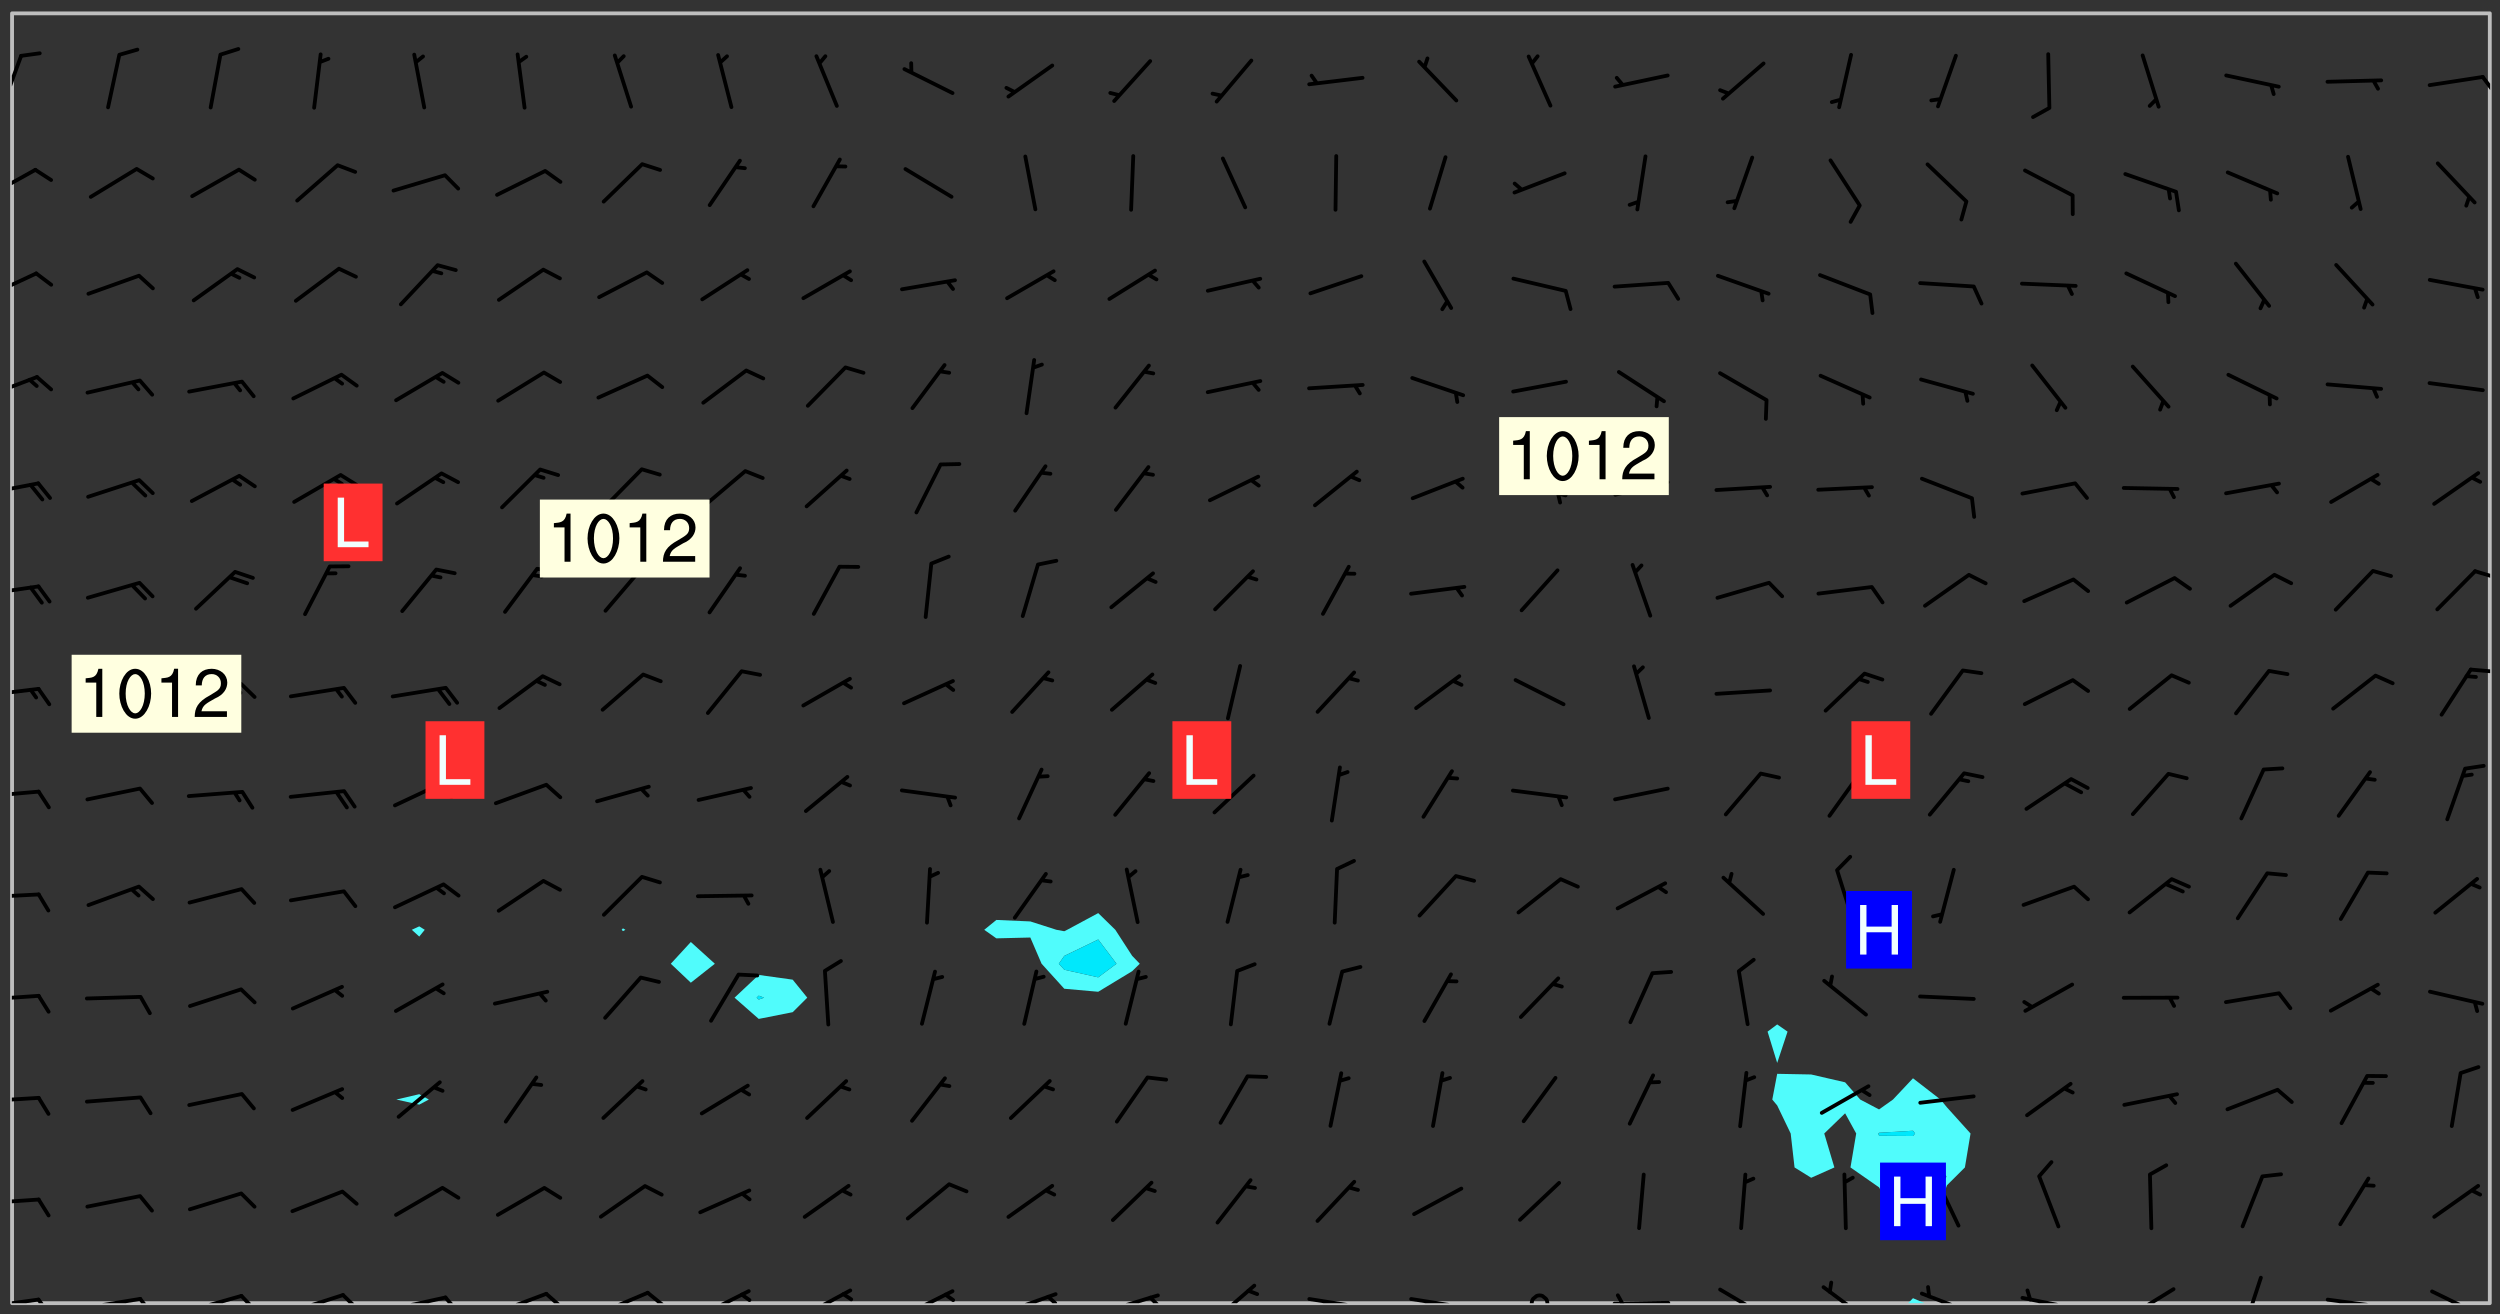<svg xmlns="http://www.w3.org/2000/svg" role="img" xmlns:xlink="http://www.w3.org/1999/xlink" viewBox="142.45 309.95 326.84 171.84"><rect x="142.45" y="309.95" width="326.84" height="171.84" fill="#333333" stroke="none"/><defs><clipPath id="a"><path d="M144 311.672h1v168.656h-1zm0 0"/></clipPath><clipPath id="b"><path d="M144 311.672h324v168.656H144zm0 0"/></clipPath><clipPath id="c"><path d="M391 479h4v1.328h-4zm0 0"/></clipPath><clipPath id="d"><path d="M467 311.672h1v168.656h-1zm0 0"/></clipPath><clipPath id="e"><path d="M144 479h4v1.328h-4zm0 0"/></clipPath><clipPath id="f"><path d="M147 479h3v1.328h-3zm0 0"/></clipPath><clipPath id="g"><path d="M153 479h9v1.328h-9zm0 0"/></clipPath><clipPath id="h"><path d="M160 479h3v1.328h-3zm0 0"/></clipPath><clipPath id="i"><path d="M167 479h8v1.328h-8zm0 0"/></clipPath><clipPath id="j"><path d="M173 479h3v1.328h-3zm0 0"/></clipPath><clipPath id="k"><path d="M180 479h8v1.328h-8zm0 0"/></clipPath><clipPath id="l"><path d="M187 479h3v1.328h-3zm0 0"/></clipPath><clipPath id="m"><path d="M193 479h8v1.328h-8zm0 0"/></clipPath><clipPath id="n"><path d="M200 479h3v1.328h-3zm0 0"/></clipPath><clipPath id="o"><path d="M207 478h8v2.328h-8zm0 0"/></clipPath><clipPath id="p"><path d="M213 478h3v2.328h-3zm0 0"/></clipPath><clipPath id="q"><path d="M220 478h8v2.328h-8zm0 0"/></clipPath><clipPath id="r"><path d="M226 478h4v2.328h-4zm0 0"/></clipPath><clipPath id="s"><path d="M233 478h8v2.328h-8zm0 0"/></clipPath><clipPath id="t"><path d="M239 478h2v2.328h-2zm0 0"/></clipPath><clipPath id="u"><path d="M247 478h7v2.328h-7zm0 0"/></clipPath><clipPath id="v"><path d="M252 478h2v2.328h-2zm0 0"/></clipPath><clipPath id="w"><path d="M260 478h8v2.328h-8zm0 0"/></clipPath><clipPath id="x"><path d="M265 478h3v2.328h-3zm0 0"/></clipPath><clipPath id="y"><path d="M273 478h8v2.328h-8zm0 0"/></clipPath><clipPath id="z"><path d="M279 479h2v1.328h-2zm0 0"/></clipPath><clipPath id="A"><path d="M286 479h9v1.328h-9zm0 0"/></clipPath><clipPath id="B"><path d="M292 479h2v1.328h-2zm0 0"/></clipPath><clipPath id="C"><path d="M300 477h7v3.328h-7zm0 0"/></clipPath><clipPath id="D"><path d="M313 479h8v1.328h-8zm0 0"/></clipPath><clipPath id="E"><path d="M319 480h2v.328h-2zm0 0"/></clipPath><clipPath id="F"><path d="M326 479h9v1.328h-9zm0 0"/></clipPath><clipPath id="G"><path d="M332 480h2v.328h-2zm0 0"/></clipPath><clipPath id="H"><path d="M342 479h3v1.328h-3zm0 0"/></clipPath><clipPath id="I"><path d="M353 480h8v.328h-8zm0 0"/></clipPath><clipPath id="J"><path d="M353 479h2v1.328h-2zm0 0"/></clipPath><clipPath id="K"><path d="M367 478h7v2.328h-7zm0 0"/></clipPath><clipPath id="L"><path d="M380 477h7v3.328h-7zm0 0"/></clipPath><clipPath id="M"><path d="M393 478h8v2.328h-8zm0 0"/></clipPath><clipPath id="N"><path d="M406 479h8v1.328h-8zm0 0"/></clipPath><clipPath id="O"><path d="M407 478h2v2.328h-2zm0 0"/></clipPath><clipPath id="P"><path d="M420 478h7v2.328h-7zm0 0"/></clipPath><clipPath id="Q"><path d="M420 480h2v.328h-2zm0 0"/></clipPath><clipPath id="R"><path d="M435 476h4v4.328h-4zm0 0"/></clipPath><clipPath id="S"><path d="M446 479h8v1.328h-8zm0 0"/></clipPath><clipPath id="T"><path d="M452 480h2v.328h-2zm0 0"/></clipPath><clipPath id="U"><path d="M460 478h7v2.328h-7zm0 0"/></clipPath><clipPath id="V"><path d="M144 466h4v2h-4zm0 0"/></clipPath><clipPath id="W"><path d="M144 453h4v2h-4zm0 0"/></clipPath><clipPath id="X"><path d="M144 439h4v2h-4zm0 0"/></clipPath><clipPath id="Y"><path d="M144 426h4v2h-4zm0 0"/></clipPath><clipPath id="Z"><path d="M144 413h4v2h-4zm0 0"/></clipPath><clipPath id="aa"><path d="M144 399h4v3h-4zm0 0"/></clipPath><clipPath id="ab"><path d="M465 397h3v1h-3zm0 0"/></clipPath><clipPath id="ac"><path d="M144 386h4v2h-4zm0 0"/></clipPath><clipPath id="ad"><path d="M465 384h3v2h-3zm0 0"/></clipPath><clipPath id="ae"><path d="M144 372h4v3h-4zm0 0"/></clipPath><clipPath id="af"><path d="M144 358h4v4h-4zm0 0"/></clipPath><clipPath id="ag"><path d="M144 345h4v4h-4zm0 0"/></clipPath><clipPath id="ah"><path d="M144 331h4v5h-4zm0 0"/></clipPath><clipPath id="ai"><path d="M144 317h2v8h-2zm0 0"/></clipPath><clipPath id="aj"><path d="M466 319h2v4h-2zm0 0"/></clipPath><g id="ak" clip-path="url(#clip1)"><path fill="#fff" fill-opacity="0" fill-rule="evenodd" d="M0 0h1000v1000H0zm0 0"/><path fill="#d3d3d3" fill-opacity="0" fill-rule="evenodd" d="M162.152 355.867l-.234.293.059.234.117.172.176.234.293.348.113.059.117-.172.059-.234.176-.176.465-.176h.699l.234.293.289.816.059.176.176.23.352.234.699.699.172.176.234.348.234.41.289.582.41.465.23.234.234.176.117.23.176.293.172 1.164v.234l.059.289.059.117.117.117.348.41.117.172.176.176.176.234.117.172.172.352.059.234.234.406.234-.059-.176.176-.059.93h-.582l-.234-.113-.348.113-.117.117-.059.293-.059.176-.117.172-.465.293-.059.234-.059.113v.645l.059.172v.41l.059.059v.406l.059.406.117.176.059.059.23.641-.059.293v.699l-.059.582v.234l-.059.23-.055.352v1.922l.055.117h.426l-.367.117-.023.352.891 1.168 1.742.539 1.34.359v.539l.09.809.535.715 1.52.27.891-.086.09 1.164.535.18 1.16-.18 2.055-.984 1.16-.363 1.879-.176 1.695-.18-.18.719-1.516.086-1.25.09-.805.27-1.074.809.27.719.535.898-.18.625-.266.809.266 1.078.625.898.805.18 1.25-.18-.266.723.098.504.055.293v.172l.059.293v.406l.176.117.352.117h.406l.293-.176.113-.117.059-.117.117-.23.059-.176.352-.465.23-.176.176-.059.176.059.059.176.117.988.055.469.059.172.117.234.176.059.816.059h.289l.117.234.059.406.059.352v1.105l.117.293.117.348.289.699.176.352.582.754.352.176.172.059.469.234.641.465.348.234.293.176.293.055.23.062.816.348.293.176.113.172.352.352.117.176.523.641v.289l.059.352v.348l.059.352.059.289.117.059.172.059h.176l.582.234.176.117.176.289.176.234.113.234.293.23.117.117v.41l.059.055.289.234.234.117.059.117.117.172.059.117.23.234.059.176.234.059.117.059-.117.113-.059.117v.117l-.117.293-.117.289v.582l.176.117.117.059.059.117.117.117.113.059.176.348.059.352.059.406v.176l-.059.176-.117.699v.172l.117.176.293.293h.406l.176.117.117.172.117.293v.234h-.527l-.23-.234h-.234l-.176.059-.059.699.059.348.117.176.176.41.117.23.289.469.176.055h.523l.234.059.758.641.059.293v.234l.059.059.23.348v.352l-.117.172v.293l.293.289.293.176.172.059.293.176.293.117.582.406.289.234.293.176.219.16.016.012.23.176.641.523.176.234.117.176.176.176.113.172v.641l.117.176.469.117.582.117.234.059.23.113.293.117.113.059.586.352.289.172.176.062.176.055.176.059.699.352.289.176.234.055.289.176.234.117.641.406.293.117.172.059.234.059.41.059.23.059.234.117.059.172-.41.176.469.059.059.293.113.234.176.055.234.059.176.059.406.117.641.234.117.172.059.234v.176l-.059.117-.059.406.234.234.117.059.348.117.641.23.176.117.289.117.176.176.234.465.582 1.105.176.176.348.176.176.117.352.117 1.047.523.234.059.465.113.293.059.465.176.758.582.234.234.348.465.176.176.289.234.816.699.293.176.289.289.293.176.293.289.695.641.176.176.293.234.289.234.469.289.641.582.348.234.234.293.348.348.352.465.934.992.348.406.117.176.234.059.113.117.645.176.23.113.234.059.293.176.23.117.934.699.406.406.234.176.406.176.234.117.816.348.348.234.234.117.293.289.23.117.758.352.352.172.23.059.293.117.234.059.871.176h.816l.469.23.172.059.875.699.465.117.293.059.176.059.23.059.469.059.348.059.352.059.406.059h.293l.172.059v.23l.176.176h.293l.348.059.352.059.699.117h.641l.465-.234.293-.176.172-.117.41-.172.289-.176.934-.465.469-.293.523-.293.465-.172.465-.176 1.051-.465.289-.117.41-.117.289-.117.527-.176 1.516-.699.582-.348.289-.059.293-.059.348-.117.875-.23.352-.117h.113l.234-.059.875-.234.234-.059h.812l.352-.059.816-.117.172-.059.352-.055.293-.059.23-.059.816-.176.176-.059h.348l.234-.059.465-.117.758-.172.234-.059h.348l.41-.117.289-.059 1.285-.059h.289l.41-.059.23-.059h.176l.875-.117h.406l.41-.117h.348l.352-.113.871-.059h1.75l1.047.289.41.117.289.117.352.117.289.117 1.051.172.289.059h.293l.293.059.172.059.41.059.172.059.117.059h.117l.117.059.352.059h.113l.41.066 1.922.395 1.926.395 1.52.449 1.695.719 2.145.805 1.605-.719 1.43-.805 1.16-1.078 1.25-.449 3.035-.719 1.875-.359 2.145-1.348 2.234-1.254 2.5-1.258 1.695-.449 1.785-.18 1.16-.27.625.539 1.34-.27.715-.988.984-1.344.445-.18.805-.359 1.875-.539 1.785-.449 1.25-.27 1.16-.09 1.699-.09 1.961-.27 1.25-.09h.539l.625-.09h.891l2.145-.18 2.41-.18 2.59-.09 1.695.18 1.609.09 1.43.359 1.16.719 1.875.988 1.16 1.527.266.715.629.09.355.898.535.539.535 1.527 1.074.359h.535l-.805.535.09 1.707.715 2.695.891.805.895.988.715 1.258 1.785.539 1.52-.18.355 1.344 1.609-.805.98-.539.27.27.316-.215.219-.145.801.449.449-.359h.355l.535-.27.539-.719.535-.27.625-.988 1.16.449.84.371 1.395.617 1.695-.18h1.605l1.785.09.18-1.707.535-1.344.805.27.492.848.402.406-.09.539v.359l.715.449.711-.27h1.43l.359.988.445 1.258.715 1.344 1.25.629 1.695.629.715-.18.18-.539.98-.09.449.359.086 1.258-.266.629-.535.18v.539l.715.984.266.539.984.988.801 1.078-.266.359-.09.898-.625 2.332-.355 2.066-.09 1.793-.18.719-.09.539v1.438l-.98 1.883-.359 1.707-.535.898-.805 1.168-.266.539 2.055 1.254.086.359-.355.539-.09-.18v.809l.09 1.438-.445.715-1.074.094-.266.715.535.898.805.719 1.16.809 1.34.27.445.359-.355.449-1.789-.09-1.25-.449-.715-.719-.625-.09-.176 3.59-.188 1.309h89.359V311.703h-55.27v49.082l.762.125 3.289.543 2.023 2.836v2.754l2.352.332 2.348.332h4.051l-1.379 4.16-2.023.707-2.023.703-.543.344-2.594 1.617-.188.117-2.023-2.078-.73-2.742-2.672-2.078-1.375-3.5-.066-.082-1.957-2.672 2.75-1.418v-49.082H294.422v91.414l.117.031.133.012.074.074.105.047.09.059.086.059.09.059.297.297.059.09.031.117.027.117.016.137-.031.117-.059.09-.059.086-.043.105-.047.102-.027.121v.145l.176.27.148.148.074.086.074.074.043.105.062.09.059.086.043.105.059.09.047.102.043.105.059.086.117.18.074.074.062.086.059.09.043.105.059.09.059.086.062.09.059.09.043.102.117.18.074.074.059.086.074.074.09.059.105.047h.148l.133-.016.133.016.102-.047.074-.074.047-.102-.016-.133v-.148l-.047-.105-.027-.117-.047-.102-.027-.121-.043-.102-.062-.09-.043-.102-.043-.105-.031-.117-.016-.133-.012-.137.086-.059.059-.086.121-.031.043.105.016.133v.117l.059.102.059.09.09.059.148.148.059.09.043.105-.012.102.086.059.105.047.086.059.09.059.074.074-.117.027-.105.047-.086.059-.074.074-.059.09-.062.086-.027.121-.047.102-.043.105-.031.117-.012.133-.016.133v.148l.027.117.047.105.043.102.059.09.074.074.09.059.074.074.09.059.059.09.043.105.047.102.117.031.133.016h.148l.117-.031.105.043.043.105.047.102.027.121L299.5 410l.027.117.031.121.027.117.105.043.102.047.133-.016.148.148.062.086.074.074.07.074.09.062.105.043.102.043.117.031.137.016.117-.031.074-.074.027-.117-.012-.133-.031-.121-.027-.117.043-.105h.117l.09.062.117.027h.148l.133.016h.148l.133.016.133-.016h.148l.133-.016.133-.012.137.012.117-.027.133-.016.191-.059-.059.176-.016.133-.027.121-.016.133-.059.086-.133.016-.105.047-.105.043-.117.031-.117.027-.266.031h-.148l-.133.016-.074.074.059.086.148.148.117.18.074.07.09.062.09.059.086.059.09.059.102.043.105.062.105.043.086.059.105.047.102.043.18.117.059.09-.043.102-.047.105.016.133.223.223.059.09.043.102.031.121.043.102.016.133.031.117.012.137.031.117.148.148.102.043.105.043.117.031.133.016.137.016h.117l.117-.031.09-.059.043-.105.047-.102.043-.105.031-.117.012-.133v-.148l-.012-.133-.016-.133-.031-.117-.043-.105-.047-.105-.043-.102-.043-.105-.016-.133.016-.133.027-.117.031-.117.027-.121.047-.102.09-.059.086-.062.074-.074.09-.059.223-.223.059-.086.074-.074.117-.18.059-.086v-.148l-.074-.074-.102-.047-.105-.043-.102-.043-.059-.09-.047-.105-.027-.117.09-.059.117-.031.102-.043.18-.117.148-.148.012-.133-.012-.105-.09-.059-.133.016h-.148l-.133.016-.133-.016-.121-.031-.086-.059-.074-.074-.059-.09-.062-.086-.117-.18-.059-.086.031-.121.086-.059.121-.031.059-.086v-.121l-.031-.117-.059-.09-.059-.086-.047-.105-.027-.117-.016-.133.059-.09.074-.074.09-.059.117-.18.074-.074.059-.086.148-.148.121-.031.133-.016.133.016.074.074.043.105.016.133-.031.117-.117.031-.133.012-.148.148-.043.105-.047.102-.027.121-.031.117v.148l.031.117.043.105.059.09.074.07.074.074.117.031.121.027.117-.027.133-.016h.117l.09.059.074.074.047.105.059.086.102.047.133.016.105.043.086.059-.012.105-.074.074-.18.117-.059.09-.09.059-.07.074-.074.074-.062.09-.027.117-.016.133.016.133-.016.133v.148l.016.133.027.117.031.121.074.074.09.059.086.059.09.059.117.031v.086l-.102.047-.09.059-.266.031-.117.027h-.148l-.105.043-.102.047-.059.09-.062.234-.012.133-.031.121-.016.133v.293l-.012.133.012.137.016.133.133.016.133.012.121.031.086.059.074.074.047.105.043.102.016.133v.445l-.016.133v.445l.031.266.027.117.016.133.031.117.086.211.031.266v.148l-.031.117-.027.117-.031.121-.027.117-.031.117-.031.121-.012.133-.016.133.09.059.117-.031.102.016.047.105-.031.266v.441l-.043.105-.047.105-.043.102-.043.105-.059.086-.031.121-.043.117-.031.117-.016.133.016.133.059.09.105.047.086.059.059.086-.012.137-.031.117-.043.102v.445l-.016.133v.148l-.031.117-.043.105-.027.117-.047.105-.043.102-.031.121-.027.117-.031.133-.031.117-.027.117-.043.105-.031.117-.031.121-.012.133-.016.133v.297l.027.117v.148l.047.398.027.117.059.09.121.031h.148l.133-.016.059.09v.117l-.059.09-.09.059-.102.043-.105.047-.09.059-.086.059-.137.016-.117-.031-.133-.016-.102.047-.062.086-.012.137-.016.133-.031.117-.027.117-.016.133-.031.121v.297l.016.133.031.117v.148l.012.133v.148l-.027.117-.047.102-.027.121-.031.117-.059.09-.074.074-.102.043-.105.047-.117.027-.121.031-.102-.047.059-.086.105-.047.027-.117.031-.117.027-.121.031-.117v-.148l.016-.133-.031-.117-.043-.105-.105.016-.074.074-.102.043-.09.062-.074.074-.043.102-.016.133-.031.117L304.25 426l-.031.117-.027.117-.031.121-.027.117-.031.117-.043.105-.09.059h-.09l-.117-.031-.031-.086.016-.137-.031-.117v-.148l-.012-.133v-.148l-.062-.234-.027-.121-.043-.102-.047-.105-.059-.086-.059-.09-.043-.105-.062-.086-.148-.148-.07-.074-.105-.047-.105-.043-.102-.043-.297-.297-.09-.074-.086-.059-.105-.043-.09-.062-.086-.059-.105-.043-.09-.059-.086-.062-.074-.07-.105-.047-.086-.059-.105-.043-.09-.062-.102-.043-.105-.043-.086-.059-.105-.047-.105-.043-.102-.047-.09-.059-.102-.043-.105-.043-.09-.062-.117-.027-.133-.016-.133.016H299.75l-.133.016-.117-.031-.09-.059-.074-.074-.09-.059-.102-.047h-.148l-.121-.027-.102-.043-.074-.074-.117-.18-.09-.059-.102-.043-.09-.062-.105-.043-.09-.059-.086-.059-.105-.047-.059-.086-.059-.09-.043-.105-.047-.102-.074-.074-.086-.059-.074-.074-.09-.059-.223-.223-.043-.105-.031-.266.105-.043h.145l.105.043.074.074.09.059.086.059.105.047.09.059.148.148.07.074.148.148.062.086.074.074.086.059.074.074.09.062.09.059.086.059.27.176.102.047.105.043.102.043.047-.074.059-.086.074-.074.07-.074.105.043.074.074.059.09.043.102.047.105.043.105.121.027.117-.027.074-.09.043-.105.059-.09.074-.074.105-.043.117-.027.133.012.09.059.148.148.059.09.043.105.047.102.043.105.043.102.105.047.105.043.133.016.086-.059.059-.09.074-.074.105-.043.117.027.105.047.102.043.105.043.102.047.18.117v.117l-.016.133.016.133.016.137.059.086.102.047.121.027.117.031h.148l.117-.031.059-.09.18-.117.059-.09.074-.074.059-.086.117-.18.18-.117.117.031.09.059.043.074-.016.133v.117l.09.059h.148l.133-.016.133-.012.266-.031.105-.043.117-.031.121-.027.074-.074.07-.074.062-.09-.016-.105-.047-.102-.102-.043-.105-.016-.117.027-.266.031h-.148l-.074-.074-.09-.059-.117-.031-.117-.027-.133-.016h-.148l-.133.016h-.297l-.105-.047-.148-.148-.043-.102-.059-.09.223-.223.086-.059.105-.043.117-.031.133-.016.133.016.137.016.102.043.133-.012.09-.062.102-.043.062-.09-.047-.102-.09-.059-.117-.031-.102-.043-.059-.09-.062-.09v-.117l.016-.133.105-.047.074-.07v-.121l-.09-.059-.031-.117.09-.059.074-.074.043-.105.059-.09.047-.102.016-.133v-.148l-.047-.105-.043-.102-.09-.059-.133-.016-.102-.043-.137-.016-.117-.031h-.445l-.133-.016-.133-.012-.133-.016-.117-.031h-.148l-.133-.016-.133-.012-.266-.031-.121-.043-.086-.059-.074-.074v-.148l.012-.133.105-.047.102-.043.133-.016h.152l.133-.016h.293l.121.031.102.043.09.059.234.062.121-.047.09-.059.102-.043.133-.016.105.043.102.047.133.012.121-.027h.145l.121-.031.117-.027.105-.047.074-.074.086-.059.148-.148.059-.086.047-.105.027-.117.016-.105-.102-.043-.09-.059-.117-.031-.105-.043-.09-.062-.074-.086-.074-.074-.102-.043-.105-.047-.102-.043-.059-.09-.047-.102-.086-.211-.062-.086-.059-.09-.074-.074-.086-.059h-.27l-.117.031-.09.059-.102.043-.133.016-.105-.016-.027-.117-.062-.09-.117-.031-.102-.043-.148-.148-.031-.117-.016-.105.074-.074.18-.117.117-.027.117-.031.137.016.102.043.105.043.102.047.105.043.117.031.133.016.117.027.133.016.105-.016.09-.059-.074-.074-.105-.043-.074-.074-.074-.09-.148-.148-.086-.059-.09-.059-.074-.074-.09-.059-.102-.047-.121-.027-.102-.047-.105-.043-.117-.031-.102-.043-.121-.031h-.148l-.117.031-.105.043-.086.062-.18.117-.086.059-.09.059-.105.047-.086.059-.105.043-.102.043-.105.047-.074.074-.059.09-.059.086-.047.105-.059.086-.074.074-.133-.012-.117-.031h-.117l-.074.074-.09.059-.074.074-.09.059-.086.059-.105.047-.102.043-.137.016-.102-.043-.148-.148-.105-.047h-.086l-.105.047-.102.043-.121.031-.117-.031-.074-.074v-.117l.031-.121.074-.07.059-.09.074-.074.117-.031.105-.043h.293l.133-.016.137-.016.102-.043.09-.059.102-.047.09-.059.133-.012.09.059.133.012.09-.059.086-.059.105-.043.09-.059.086-.062.09-.059.148-.148.059-.086.059-.09.105-.043.133-.016.117.027.121.031.059-.059.059-.09.031-.266.027-.117.105.012.133.016.102-.043.09-.059.059-.09.074-.074.059-.09.047-.102.012-.133-.012-.133-.047-.105-.148-.148-.059-.09-.059-.086-.043-.105v-.445l.016-.133v-.148l.012-.133-.059-.059-.09.059-.102-.043-.18-.117-.086-.059-.062-.09-.059-.09-.074-.074-.086-.059-.121.031-.102.012-.105.047-.086.059-.105.043-.148.148-.09.059-.086.059-.09.062-.105.043-.133.016v-.121l.105-.043.117-.031.074-.07.043-.105v-.148l-.027-.117-.148-.148-.133-.016h-.148l-.117.031-.105.043-.102.043-.09.062-.117.027-.074-.074.012-.133-.043-.102-.043-.105-.09-.059-.117.027-.121.031-.117.031-.102.043-.121.031-.102.043-.105.043-.09.059-.102.016v-.117l.016-.133-.059-.09-.074.043-.148.148-.059.09-.074.074-.047.105-.043.102-.074.074-.059.09-.074.074-.059.086-.074.074-.09.062-.074.07-.074.074-.102.016-.133.016-.105-.043v-.121l.148-.148.043-.102.059-.09.047-.102.043-.105.059-.09.031-.117.043-.102.031-.121.027-.117.047-.105.043-.102.043-.105.074-.07.09-.062.09-.059.102-.043h.297l.266-.031.105-.043-.074-.074-.117-.031-.105-.043-.09-.059-.102-.047-.09-.059-.102-.043-.105-.043-.09-.062-.086-.059-.105-.043-.102-.043-.121-.031-.117-.031-.102-.043L297.5 410.25l-.102-.043-.09-.059-.043-.105-.016-.133.102-.043.133-.016.137.016.133-.016.102-.043.059-.09.016-.105-.09-.059-.074-.074-.102-.043-.09-.059-.148-.148-.043-.105-.016-.133v-.293l-.059-.09-.09-.059-.074-.074-.043-.105-.031-.117-.059-.09-.074-.074-.117-.027-.074-.074-.09-.059-.09-.062-.086-.059-.074-.074-.059-.086-.047-.105-.086-.059-.148-.148-.195-.059-.133.016-.102.043-.074.074-.047.102-.043.105-.059.09-.059.086-.297.297-.09.059h-.086l-.062-.086-.043-.105.031-.117.059-.09.027-.117-.012-.133-.09-.062-.105.047-.117.027-.117.031-.27.176-.102.047-.117.027-.105.047-.09.059-.102.043-.059-.086-.047-.105.016-.133.047-.105.07-.074.074-.07.059-.09v-.148l-.043-.105h-.238l-.102.047-.031.117-.027.117-.031.121-.074.043-.133.016-.074-.047-.043-.102-.043-.105-.047-.102-.043-.105-.121.031-.102.043-.133.016-.117.031-.105.043-.09.059-.102.047-.121.027-.133.016-.102-.043-.059-.09-.047-.105-.043-.102-.043-.105v-.117l.059-.09.086-.059.18-.117.102-.047.105-.043.105-.059.102-.043.09-.062.102-.043.105-.059.102-.047.09-.059.105-.043.102-.043.09-.062.102-.043.137-.016.117.031.102.043.121.031.102.043.105.047.102.043.105.043.102.047.105.043.102.043.105.047.086.059.105.043.117.031.105.043.102.047.09.059.105.043.102.043.105.047.117.027.102.047.121.027h.148l.086-.059.016-.102.059-.09-.027-.117-.074-.074-.117-.18-.074-.074-.09-.074-.18-.117-.086-.059-.105-.043-.102-.047-.27-.176-.059-.09-.074-.074-.059-.09-.043-.102-.031-.117-.016-.137v-.562l-.012-.133-.016-.133-.031-.117-.016-.133-.012-.133-.031-.121-.223-.223-.059-.086-.016-.105.031-.117.133-.016v-91.414H172.992v1.453l-.059.234-.352 1.051-.172.523-.117.348-.176.41-.117.172-.234.293-.23.059h-.352l-.117.059-.23.406v.293l.117.176.23.23.117.234.641.758.293.465.176.234.23.352.234.348.641.816.176.465.172.41.117.695.176.469.117 1.398.059.465v.875l.117 1.047v4.781l-.059.465-.352 1.281-.176.523-.113.41-.352.93L172.934 336l-.234.582-.117.176-.172.348-.176.406-.352.816-.059.293-.113.293-.117.289-.059.176-.117.875-.059.406-.059.117-.059.176-.059.172-.23.527-.117.172v.234l-.117.234-.059.172-.176.586v.289l-.059.176v.293l-.059.113-.059.527v.172l-.055.234v2.621l-.176.816-.117.176-.176.234-.117.172-.113.234-.586.934-.23.289-.293.465-.176.234-.289.352-.352.699-.113.23-.176.41-.176.23-.406.527-.816.699-.293.172-.289.234-.176.117-.176.176-.523.406-.527.176-.172.176-.234.055-.641.176h-.758m12.211 31.023l-1.074.449.359.895 1.25-.715.445-.539-.98-.09"/><path fill="#d3d3d3" fill-opacity="0" fill-rule="evenodd" d="M201.508 416.598h-.895l.449.629.98.359.805-.09.445-.988-.176.09-.715-.355-.895.355m154.621 59.07l-.059-.523v-.293l.113-.293.059-.23.469-.469h.113l.117-.113.117-.059h.176l.234-.059h.348l.234.059.117.059.23.172.059.176.117.582v.293l-.117.176-.172.289-.176.176-.527.523-.23.234-.117.059h-.176l-.117-.059-.406-.293-.176-.117-.117-.059-.059-.113-.055-.117m6.641-10.957l-.059-.172v-1.109l.059-.172.176-.059.172-.059h.176l.234-.059.117.059.059.699-.059.172-.117.176-.117.059-.234.523-.113.059h-.234l-.059-.117m9.613-14.391l-.117-.176v-.699l.293-.875.117-.172.176-.352.113-.23.117-.293.352-.758.117-.23.172-.234h.176l.117-.059h.641l.117.059.234.234.172.113.352.293.117.117.113.176v.113l.117.059.117.117v.699l-.059.176v.23l-.059.176-.348 1.051-.117.23-.117.234-.117.059-.23.234-.641.289h-.875l-.41-.117-.641-.465"/><path fill="none" stroke="#bebebe" stroke-linecap="round" stroke-linejoin="round" stroke-miterlimit="10" stroke-width=".5" d="M467.957 311.695H144.027v168.625h323.93v-168.625"/><g clip-path="url(#a)"><path fill="#fff" fill-opacity="0" fill-rule="evenodd" d="M144 475.891v4.438h.004H144V311.672h.004H144v164.219"/></g><g clip-path="url(#b)"><path fill="#fff" fill-opacity="0" fill-rule="evenodd" d="M144.004 480.328V311.672h53.258v119.387l-.977.449.977.887V453l-2.996.699 2.996.664 1.254-.664-1.254-.699v-20.605l.719-.887-.719-.449V311.672h26.629V431.316l-.164.191.164.172.32-.172-.32-.191V311.672h8.875v121.43l-2.617 2.844 2.617 2.48 3.141-2.48-3.141-2.844V311.672h8.879v125.738l-3.164 2.973 3.164 2.777 4.438-.879 1.906-1.898-1.906-2.355-4.438-.617V311.672h44.383v117.652l-4.059 2.184-.379.188-1.023-.188-3.414-1.094-4.441-.195-1.586 1.289 1.586 1.121 4.441-.109 1.473 3.426 2.965 3.27 4.438.395 4.438-2.688.996-.977-.996-1.035-2.203-3.402-2.234-2.184V311.672h88.766V443.879l-1.258.941 1.258 4.094v1.422l-.641 3.363.641.773 1.762 3.664.504 4.438 2.176 1.352 3.031-1.352-1.324-4.438 2.73-2.641 1.449 2.641-.75 4.438 3.738 2.605 1.078 1.836 3.359 3.562 3.699-3.562.738-2.105 2.348-2.336.738-4.438-3.086-3.422-.844-1.016-3.594-2.781-2.617 2.781-1.82 1.293-2.461-1.293-1.977-2.254-4.438-1.023-4.441-.086v-1.422l1.355-4.094-1.355-.941V311.672h93.203v168.656h-73.938l-1.512-.66-.641.66H144.004"/></g><path fill="#50fcfc" fill-rule="evenodd" d="M197.262 454.363l-2.996-.664 2.996-.699 1.254.699-1.254.664m0-21.969l-.977-.887.977-.449.719.449-.719.887m26.629-.715l-.164-.172.164-.191.32.191-.32.172m8.875 6.746l-2.617-2.48 2.617-2.844 3.141 2.844-3.141 2.48m8.879 4.734l-3.164-2.777 3.164-2.973v2.707l-.281.266.281.246.699-.246-.699-.266v-2.707l4.438.617 1.906 2.355-1.906 1.898-4.438.879"/><path fill="#00e8fc" fill-rule="evenodd" d="M241.645 440.629l-.281-.246.281-.266.699.266-.699.246"/><path fill="#50fcfc" fill-rule="evenodd" d="M272.711 432.629l-1.586-1.121 1.586-1.289 4.441.195 3.414 1.094 1.023.188.379-.188 4.059-2.184v3.449l-4.438 2.148-.715 1.023.715.785 4.438.996 2.387-1.781-2.387-3.172v-3.449l2.234 2.184 2.203 3.402.996 1.035-.996.977-4.438 2.688-4.438-.395-2.965-3.27-1.473-3.426-4.441.109"/><path fill="#00e8fc" fill-rule="evenodd" d="M281.59 436.73l-.715-.785.715-1.023 4.438-2.148 2.387 3.172-2.387 1.781-4.438-.996"/><path fill="#50fcfc" fill-rule="evenodd" d="M374.793 448.914l-1.258-4.094 1.258-.941 1.355.941-1.355 4.094m0 5.559l-.641-.773.641-3.363 4.441.086 4.438 1.023 1.977 2.254 2.461 1.293 1.82-1.293 2.617-2.781v6.859l-4.438.266-.09.094.09.301 4.438.031v6.832l-.711 1.715.711.75.781-.75-.781-1.715v-6.832l.277-.332-.277-.359v-6.859l3.594 2.781.844 1.016 3.086 3.422-.738 4.438-2.348 2.336-.738 2.105-3.699 3.562-3.359-3.562-1.078-1.836-3.738-2.605.75-4.438-1.449-2.641-2.73 2.641 1.324 4.438-3.031 1.352-2.176-1.352-.504-4.438-1.762-3.664"/><path fill="#00e8fc" fill-rule="evenodd" d="M388.109 458.438l-.09-.301.09-.094 4.438-.266.277.359-.277.332-4.438-.031m4.438 9.328l-.711-.75.711-1.715.781 1.715-.781.75"/><g clip-path="url(#c)"><path fill="#50fcfc" fill-rule="evenodd" d="M391.906 480.328l.641-.66 1.512.66h-2.152"/></g><g clip-path="url(#d)"><path fill="#fff" fill-opacity="0" fill-rule="evenodd" d="M467.996 480.328H468V311.672h-.004H468v168.656h-.004"/></g><g clip-path="url(#e)"><path fill="none" stroke="#000" stroke-linecap="round" stroke-linejoin="round" stroke-miterlimit="10" stroke-width=".5" d="M147.48 479.852l-6.961.953"/></g><g clip-path="url(#f)"><path fill="none" stroke="#000" stroke-linecap="round" stroke-linejoin="round" stroke-miterlimit="10" stroke-width=".5" d="M147.48 479.852l1.438 1.988"/></g><g clip-path="url(#g)"><path fill="none" stroke="#000" stroke-linecap="round" stroke-linejoin="round" stroke-miterlimit="10" stroke-width=".5" d="M160.781 479.762l-6.934 1.133"/></g><g clip-path="url(#h)"><path fill="none" stroke="#000" stroke-linecap="round" stroke-linejoin="round" stroke-miterlimit="10" stroke-width=".5" d="M160.781 479.762l1.488 1.953"/></g><g clip-path="url(#i)"><path fill="none" stroke="#000" stroke-linecap="round" stroke-linejoin="round" stroke-miterlimit="10" stroke-width=".5" d="M174.012 479.371l-6.762 1.914"/></g><g clip-path="url(#j)"><path fill="none" stroke="#000" stroke-linecap="round" stroke-linejoin="round" stroke-miterlimit="10" stroke-width=".5" d="M174.012 479.371l1.699 1.773"/></g><g clip-path="url(#k)"><path fill="none" stroke="#000" stroke-linecap="round" stroke-linejoin="round" stroke-miterlimit="10" stroke-width=".5" d="M187.293 479.258l-6.695 2.141"/></g><g clip-path="url(#l)"><path fill="none" stroke="#000" stroke-linecap="round" stroke-linejoin="round" stroke-miterlimit="10" stroke-width=".5" d="M187.293 479.258l1.754 1.715"/></g><g clip-path="url(#m)"><path fill="none" stroke="#000" stroke-linecap="round" stroke-linejoin="round" stroke-miterlimit="10" stroke-width=".5" d="M200.691 479.578l-6.863 1.504"/></g><g clip-path="url(#n)"><path fill="none" stroke="#000" stroke-linecap="round" stroke-linejoin="round" stroke-miterlimit="10" stroke-width=".5" d="M200.691 479.578l1.59 1.867"/></g><g clip-path="url(#o)"><path fill="none" stroke="#000" stroke-linecap="round" stroke-linejoin="round" stroke-miterlimit="10" stroke-width=".5" d="M213.867 479.098l-6.582 2.461"/></g><g clip-path="url(#p)"><path fill="none" stroke="#000" stroke-linecap="round" stroke-linejoin="round" stroke-miterlimit="10" stroke-width=".5" d="M213.867 479.098l1.836 1.625"/></g><g clip-path="url(#q)"><path fill="none" stroke="#000" stroke-linecap="round" stroke-linejoin="round" stroke-miterlimit="10" stroke-width=".5" d="M227.129 478.961l-6.477 2.734"/></g><g clip-path="url(#r)"><path fill="none" stroke="#000" stroke-linecap="round" stroke-linejoin="round" stroke-miterlimit="10" stroke-width=".5" d="M227.129 478.961l1.902 1.551"/></g><g clip-path="url(#s)"><path fill="none" stroke="#000" stroke-linecap="round" stroke-linejoin="round" stroke-miterlimit="10" stroke-width=".5" d="M240.34 478.746l-6.27 3.168"/></g><g clip-path="url(#t)"><path fill="none" stroke="#000" stroke-linecap="round" stroke-linejoin="round" stroke-miterlimit="10" stroke-width=".5" d="M239.43 479.207l1 .707"/></g><g clip-path="url(#u)"><path fill="none" stroke="#000" stroke-linecap="round" stroke-linejoin="round" stroke-miterlimit="10" stroke-width=".5" d="M253.609 478.656L247.43 482"/></g><g clip-path="url(#v)"><path fill="none" stroke="#000" stroke-linecap="round" stroke-linejoin="round" stroke-miterlimit="10" stroke-width=".5" d="M252.711 479.145l1.023.676"/></g><g clip-path="url(#w)"><path fill="none" stroke="#000" stroke-linecap="round" stroke-linejoin="round" stroke-miterlimit="10" stroke-width=".5" d="M266.977 478.754l-6.281 3.152"/></g><g clip-path="url(#x)"><path fill="none" stroke="#000" stroke-linecap="round" stroke-linejoin="round" stroke-miterlimit="10" stroke-width=".5" d="M266.062 479.211l1 .711"/></g><g clip-path="url(#y)"><path fill="none" stroke="#000" stroke-linecap="round" stroke-linejoin="round" stroke-miterlimit="10" stroke-width=".5" d="M280.457 479.141l-6.613 2.375"/></g><g clip-path="url(#z)"><path fill="none" stroke="#000" stroke-linecap="round" stroke-linejoin="round" stroke-miterlimit="10" stroke-width=".5" d="M279.496 479.488l.906.824"/></g><g clip-path="url(#A)"><path fill="none" stroke="#000" stroke-linecap="round" stroke-linejoin="round" stroke-miterlimit="10" stroke-width=".5" d="M293.828 479.305l-6.723 2.047"/></g><g clip-path="url(#B)"><path fill="none" stroke="#000" stroke-linecap="round" stroke-linejoin="round" stroke-miterlimit="10" stroke-width=".5" d="M292.848 479.602l.867.871"/></g><g clip-path="url(#C)"><path fill="none" stroke="#000" stroke-linecap="round" stroke-linejoin="round" stroke-miterlimit="10" stroke-width=".5" d="M306.434 478.027l-5.309 4.602"/></g><path fill="none" stroke="#000" stroke-linecap="round" stroke-linejoin="round" stroke-miterlimit="10" stroke-width=".5" d="M305.664 478.695l1.145.441"/><g clip-path="url(#D)"><path fill="none" stroke="#000" stroke-linecap="round" stroke-linejoin="round" stroke-miterlimit="10" stroke-width=".5" d="M320.566 480.879l-6.941-1.102"/></g><g clip-path="url(#E)"><path fill="none" stroke="#000" stroke-linecap="round" stroke-linejoin="round" stroke-miterlimit="10" stroke-width=".5" d="M319.555 480.719l.402 1.16"/></g><g clip-path="url(#F)"><path fill="none" stroke="#000" stroke-linecap="round" stroke-linejoin="round" stroke-miterlimit="10" stroke-width=".5" d="M333.883 480.879l-6.941-1.102"/></g><g clip-path="url(#G)"><path fill="none" stroke="#000" stroke-linecap="round" stroke-linejoin="round" stroke-miterlimit="10" stroke-width=".5" d="M332.871 480.719l.398 1.16"/></g><g clip-path="url(#H)"><path fill="none" stroke="#000" stroke-linecap="round" stroke-linejoin="round" stroke-miterlimit="10" stroke-width=".5" d="M344.75 480.328l-.02-.199-.059-.191-.098-.176-.457-.379-.191-.059-.199-.02-.199.02-.191.059-.461.379-.094.176-.059.191-.02.199.02.199.059.191.094.18.461.375.191.059.199.02.199-.02.191-.059.457-.375.098-.18.059-.191.02-.199"/></g><g clip-path="url(#I)"><path fill="none" stroke="#000" stroke-linecap="round" stroke-linejoin="round" stroke-miterlimit="10" stroke-width=".5" d="M353.527 480.383l7.027-.105"/></g><g clip-path="url(#J)"><path fill="none" stroke="#000" stroke-linecap="round" stroke-linejoin="round" stroke-miterlimit="10" stroke-width=".5" d="M354.551 480.367l-.594-1.074"/></g><g clip-path="url(#K)"><path fill="none" stroke="#000" stroke-linecap="round" stroke-linejoin="round" stroke-miterlimit="10" stroke-width=".5" d="M367.332 478.539l6.047 3.578"/></g><g clip-path="url(#L)"><path fill="none" stroke="#000" stroke-linecap="round" stroke-linejoin="round" stroke-miterlimit="10" stroke-width=".5" d="M380.852 478.23l5.637 4.195"/></g><path fill="none" stroke="#000" stroke-linecap="round" stroke-linejoin="round" stroke-miterlimit="10" stroke-width=".5" d="M381.672 478.84l.188-1.211"/><g clip-path="url(#M)"><path fill="none" stroke="#000" stroke-linecap="round" stroke-linejoin="round" stroke-miterlimit="10" stroke-width=".5" d="M393.707 479.066l6.559 2.527"/></g><path fill="none" stroke="#000" stroke-linecap="round" stroke-linejoin="round" stroke-miterlimit="10" stroke-width=".5" d="M394.66 479.434l-.145-1.219"/><g clip-path="url(#N)"><path fill="none" stroke="#000" stroke-linecap="round" stroke-linejoin="round" stroke-miterlimit="10" stroke-width=".5" d="M406.859 479.629l6.887 1.398"/></g><g clip-path="url(#O)"><path fill="none" stroke="#000" stroke-linecap="round" stroke-linejoin="round" stroke-miterlimit="10" stroke-width=".5" d="M407.859 479.832l-.348-1.176"/></g><g clip-path="url(#P)"><path fill="none" stroke="#000" stroke-linecap="round" stroke-linejoin="round" stroke-miterlimit="10" stroke-width=".5" d="M420.621 482.168l5.988-3.68"/></g><g clip-path="url(#Q)"><path fill="none" stroke="#000" stroke-linecap="round" stroke-linejoin="round" stroke-miterlimit="10" stroke-width=".5" d="M421.492 481.633l-1.055-.621"/></g><g clip-path="url(#R)"><path fill="none" stroke="#000" stroke-linecap="round" stroke-linejoin="round" stroke-miterlimit="10" stroke-width=".5" d="M435.836 483.668l2.191-6.676"/></g><g clip-path="url(#S)"><path fill="none" stroke="#000" stroke-linecap="round" stroke-linejoin="round" stroke-miterlimit="10" stroke-width=".5" d="M453.73 480.797l-6.965-.938"/></g><g clip-path="url(#T)"><path fill="none" stroke="#000" stroke-linecap="round" stroke-linejoin="round" stroke-miterlimit="10" stroke-width=".5" d="M452.715 480.66l.426 1.152"/></g><g clip-path="url(#U)"><path fill="none" stroke="#000" stroke-linecap="round" stroke-linejoin="round" stroke-miterlimit="10" stroke-width=".5" d="M466.719 481.871l-6.312-3.086"/></g><g clip-path="url(#V)"><path fill="none" stroke="#000" stroke-linecap="round" stroke-linejoin="round" stroke-miterlimit="10" stroke-width=".5" d="M147.504 466.773l-7.008.48"/></g><path fill="none" stroke="#000" stroke-linecap="round" stroke-linejoin="round" stroke-miterlimit="10" stroke-width=".5" d="M147.504 466.773l1.301 2.082m11.957-2.531l-6.891 1.379m6.891-1.379l1.555 1.898m11.672-2.246l-6.715 2.074m6.715-2.074l1.738 1.734m11.488-1.98l-6.539 2.566m6.539-2.566l1.863 1.598m11.219-2.082l-6.074 3.535m6.074-3.535l2.086 1.297m11.234-1.289l-6.082 3.52m6.082-3.52l2.082 1.297m11.078-1.543l-5.773 4.012m5.773-4.012l2.18 1.125m11.457-.547l-6.418 2.855M239.48 466l.969.754m12.941-1.77l-5.738 4.059m4.902-3.469l1.098.555m12.887-1.355l-5.41 4.48m5.41-4.48l2.27.93m11.207-.723l-5.73 4.066m4.898-3.473l1.094.551m12.715-1.555l-5.051 4.887m4.316-4.176l1.164.379m12.52-1.418l-4.32 5.543m3.691-4.738l1.207.211m12.98-.805l-4.809 5.121m4.109-4.379l1.184.324m13.516-.176l-6.18 3.34m18.961-4.082l-5.109 4.824m16.172-5.914l-.605 7.004m13.895-7.004l-.555 7.004m.477-5.984l1.125-.488m11.898-.543l.188 7.027m-.16-6.004l1.066-.605m10.805-.078l3.02 6.348m-2.582-5.422l.73-.988m12.395-.043l2.523 6.559m-2.523-6.559l1.609-1.852m12.875 1.617l.188 7.027m-.188-7.027l2.133-1.207m12.57 1.453l-2.59 6.535m2.59-6.535l2.438-.273m11.426.551l-3.684 5.98m3.148-5.113l1.223.078m13.656.02l-5.742 4.051m4.906-3.461l1.094.551"/><g clip-path="url(#W)"><path fill="none" stroke="#000" stroke-linecap="round" stroke-linejoin="round" stroke-miterlimit="10" stroke-width=".5" d="M147.508 453.48l-7.016.434"/></g><path fill="none" stroke="#000" stroke-linecap="round" stroke-linejoin="round" stroke-miterlimit="10" stroke-width=".5" d="M147.508 453.48l1.281 2.094m12.027-2.152l-7.004.551m7.004-.551l1.32 2.07m11.934-2.516l-6.879 1.445m6.879-1.445l1.57 1.883m11.543-2.523l-6.477 2.727m5.535-2.332l.949.773m12.762-2.062l-5.387 4.516m4.602-3.859l1.141.461m12.266-1.75l-4 5.777m3.418-4.934l1.219.141m13.234-.504l-5.113 4.82m4.371-4.121l1.164.395m13.348-.5l-6.016 3.633m5.137-3.105l1.055.629m12.688-1.75l-5.113 4.82m4.367-4.121l1.164.395m12.492-1.461l-4.305 5.555m3.68-4.746l1.207.207m13.125-.66l-5.09 4.844m4.352-4.141l1.164.391m12.348-1.559l-4.008 5.773m4.008-5.773l2.438.289m10.637-.441l-3.523 6.078m3.523-6.078l2.449.086m9.809-.488l-1.41 6.883m1.203-5.883l1.18-.348m12.254-.672l-1.234 6.918m1.055-5.91l1.168-.375m13.789-.004l-4.16 5.664m16.926-5.996l-3.059 6.324m2.613-5.402l1.227-.047m11.414-1.199l-.82 6.977m.699-5.965l1.145-.445m14.934 1.18l-6.102 3.484m5.215-2.98l1.035.656m6.625 1l6.98-.836m12.676-1.637l-5.699 4.109m4.867-3.512l1.102.539m13.641.223l-6.891 1.391m5.887-1.188l.777.945m13.371-1.73l-6.551 2.551m6.551-2.551l1.859 1.602m9.859-3.41l-3.355 6.172m3.355-6.172l2.453.02m-2.941.879l1.227.008m11.477-1.285l-1.16 6.93m1.16-6.93l2.328-.781"/><g clip-path="url(#X)"><path fill="none" stroke="#000" stroke-linecap="round" stroke-linejoin="round" stroke-miterlimit="10" stroke-width=".5" d="M147.504 440.141l-7.008.488"/></g><path fill="none" stroke="#000" stroke-linecap="round" stroke-linejoin="round" stroke-miterlimit="10" stroke-width=".5" d="M147.504 440.141l1.301 2.078m12.023-1.941l-7.023.211m7.023-.211l1.215 2.133m11.926-3.117l-6.68 2.18m6.68-2.18l1.77 1.703m11.422-2.031l-6.43 2.836m5.496-2.422l.961.758m13.129-1.488l-6.109 3.473m5.219-2.969l1.035.656M214 439.605l-6.852 1.555m5.855-1.328l.801.93m12.414-3.012l-4.656 5.266m4.656-5.266l2.387.574m10.398-.961l-3.594 6.039m3.594-6.039l2.449.121m8.844-.605l.445 7.012m-.445-7.012l2.09-1.289m12.305 1.387l-1.711 6.816m1.461-5.824l1.191-.297m12.312-.711l-1.59 6.844m1.359-5.848l1.184-.316m12.41-.668l-1.688 6.82m1.441-5.828l1.191-.297m11.941-.773l-.828 6.977m.828-6.977l2.289-.887m11.445.961l-1.668 6.828m1.668-6.828l2.379-.602m11.84.965l-3.477 6.105m2.973-5.219l1.227.035m13.297-.398l-4.883 5.055m4.172-4.32l1.18.34m11.844-1.75l-2.879 6.41m2.879-6.41l2.449-.164m8.852-.098l1.152 6.93m-1.152-6.93l1.945-1.492m9.211 2.75l5.465 4.418m-4.668-3.777l.23-1.203m18.531 2.934l-7.02-.324m13.762 1.883l6.125-3.441m-5.234 2.938l-1.031-.66m20.031-.566l-7.027.02m6.008-.016l.578 1.078m13.711-1.652l-6.934 1.156m6.934-1.156l1.492 1.949m11.43-3.07l-6.148 3.398m5.254-2.902l1.027.668m13.531 1.324l-6.848-1.578m5.852 1.348l.32 1.188"/><g clip-path="url(#Y)"><path fill="none" stroke="#000" stroke-linecap="round" stroke-linejoin="round" stroke-miterlimit="10" stroke-width=".5" d="M147.508 426.887l-7.016.363"/></g><path fill="none" stroke="#000" stroke-linecap="round" stroke-linejoin="round" stroke-miterlimit="10" stroke-width=".5" d="M147.508 426.887l1.266 2.102m11.84-3.129l-6.598 2.418m6.598-2.418l1.828 1.637m-2.789-1.285l.914.82m13.465-.844l-6.801 1.762m6.801-1.762l1.66 1.809m11.719-1.52l-6.93 1.184m6.93-1.184l1.5 1.941m11.527-2.848l-6.355 2.996m6.355-2.996l1.965 1.469m-2.891-1.031l.984.734m13-1.625l-5.844 3.902m5.844-3.902l2.164 1.16m10.719-1.688l-4.98 4.957m4.98-4.957l2.348.723m11.992 1.703l-7.027.105m6.004-.09l.594 1.074m9.41-4.453l1.645 6.832m-1.406-5.836l.918-.816m13.18-.27l-.398 7.016m.34-5.996l1.113-.516m14.094.137l-4.066 5.73m3.477-4.895l1.215.156m9.941-1.566l1.43 6.879m-1.219-5.879l.941-.785m13.73-.184l-1.703 6.816m1.457-5.824l1.188-.297m11.676-.797l-.309 7.02m.309-7.02l2.215-1.055m13.324 1.98l-4.758 5.168m4.758-5.168l2.375.621m11.32-.215l-5.516 4.355m5.516-4.355l2.246.984m11.418-.445l-6.215 3.281m5.309-2.805l1.016.688m7.504-1.895l5.188 4.738m-4.434-4.051l.309-1.188m13.793-.48l2.109 6.699m-2.109-6.699l1.719-1.75m11.758 8.5l1.785-6.801m-1.523 5.809l-1.195.285m18.445-3.887l-6.609 2.387m6.609-2.387l1.82 1.648m10.945-2.633l-5.512 4.355m5.512-4.355l2.25.984m-3.051-.352l2.246.984m11.043-2.379l-3.855 5.879m3.855-5.879l2.441.227m10.719-.32l-3.543 6.066m3.543-6.066l2.449.098m11.824.727l-5.465 4.418m4.672-3.773l1.129.48"/><g clip-path="url(#Z)"><path fill="none" stroke="#000" stroke-linecap="round" stroke-linejoin="round" stroke-miterlimit="10" stroke-width=".5" d="M147.5 413.445l-7 .617"/></g><path fill="none" stroke="#000" stroke-linecap="round" stroke-linejoin="round" stroke-miterlimit="10" stroke-width=".5" d="M147.5 413.445l1.34 2.055m11.914-2.457l-6.879 1.422m6.879-1.422l1.57 1.887m11.809-1.449l-7.004.547m7.004-.547l1.316 2.07m-2.336-1.992l.66 1.035m13.664-1.215l-6.984.75m6.984-.75l1.379 2.027m-2.395-1.918l1.379 2.027m12.641-3.258l-6.359 2.988m6.359-2.988l1.961 1.473m-2.887-1.035l1.965 1.469m12.395-1.617l-6.598 2.414m6.598-2.414l1.828 1.637m11.57-1.383l-6.766 1.906m5.781-1.629l.848.887m13.492-.992l-6.848 1.562m5.852-1.336l.805.926m12.797-2.605l-5.426 4.465m4.637-3.812l1.133.469m13.738 1.586l-6.961-.945m5.949.809l.426 1.148m11.891-4.676l-2.941 6.383m2.516-5.453l1.223-.07m13.266-.391l-4.438 5.445m3.793-4.656l1.203.238m13.098-.711l-5.117 4.812m16.402-5.879l-1.059 6.945m.902-5.938l1.16-.406m13.645-.109l-3.727 5.961m3.184-5.094l1.227.086m14.254 2.473l-6.969-.895m5.953.766l.434 1.148m13.855-2.168l-6.887 1.406m19.039-3.375l-4.562 5.344m4.562-5.344l2.395.531m10.688-.715l-4.094 5.711m4.094-5.711l2.43.324m11.082-.172l-4.488 5.406m4.488-5.406l2.402.496m-3.055.289l1.199.25m13.449-.281l-5.848 3.898m5.848-3.898l2.16 1.164m-3.012-.598l2.16 1.164m11.41-2.414l-4.656 5.266m4.656-5.266l2.387.574m10.059-1.141l-2.918 6.395m2.918-6.395l2.449-.148m11.457.492l-4.098 5.711m3.5-4.879l1.215.164m11.816-1.453l-2.336 6.625m2.336-6.625l2.426-.367m-2.766 1.328l1.211-.18"/><g clip-path="url(#aa)"><path fill="none" stroke="#000" stroke-linecap="round" stroke-linejoin="round" stroke-miterlimit="10" stroke-width=".5" d="M147.488 400.012l-6.977.852"/></g><path fill="none" stroke="#000" stroke-linecap="round" stroke-linejoin="round" stroke-miterlimit="10" stroke-width=".5" d="M147.488 400.012l1.406 2.012m-2.422-1.887l.703 1.004m13.605-1.281l-6.93 1.16m6.93-1.16l1.492 1.945m-2.5-1.777l.746.973m13.453-1.641l-6.688 2.156m6.688-2.156l1.762 1.711M173 399.676l.883.852m13.531-.645l-6.938 1.109m6.938-1.109l1.48 1.957m-2.488-1.797l.738.98m13.582-1.148l-6.934 1.129m6.934-1.129l1.488 1.953m-2.496-1.789l1.484 1.953m12.199-3.637l-5.656 4.168m5.656-4.168l2.215 1.059m-3.035-.453l1.105.531m12.855-1.355l-5.305 4.605m5.305-4.605l2.293.879m10.578-1.309l-4.418 5.461m4.418-5.461l2.41.469m11.742.516l-6.094 3.496m5.207-2.988l1.039.652m13.316-.867l-6.398 2.91m5.465-2.488l.973.75m12.449-2.309l-4.746 5.18m4.055-4.426l1.188.309m13.094-.781l-5.297 4.617m4.527-3.945l1.145.438m11.094-2.223l-1.602 6.844m16.504-5.996l-4.777 5.152m4.082-4.402l1.188.312m13.258-.578l-5.648 4.18m4.828-3.57l1.105.527m13.344 2.535l-6.273-3.164m15.48-1.793l1.941 6.754m-1.66-5.773l.883-.852m16.629 3.023l-7.012.445m19.363-2.645l-5.09 4.844m5.09-4.844l2.328.777m-3.066-.07l1.164.387m12.422-1.504l-4.152 5.668m4.152-5.668l2.43.352m11.953.91l-6.285 3.141m6.285-3.141l1.996 1.422m10.914-2.051l-5.477 4.402m5.477-4.402l2.254.965m10.477-1.539l-4.309 5.551m4.309-5.551l2.418.418m11.516.195l-5.543 4.32m5.543-4.32l2.238 1m10.215-1.789l-3.82 5.898"/><g clip-path="url(#ab)"><path fill="none" stroke="#000" stroke-linecap="round" stroke-linejoin="round" stroke-miterlimit="10" stroke-width=".5" d="M465.473 397.488l2.445.215"/></g><path fill="none" stroke="#000" stroke-linecap="round" stroke-linejoin="round" stroke-miterlimit="10" stroke-width=".5" d="M464.918 398.348l1.223.105"/><g clip-path="url(#ac)"><path fill="none" stroke="#000" stroke-linecap="round" stroke-linejoin="round" stroke-miterlimit="10" stroke-width=".5" d="M147.477 386.617l-6.953 1.012"/></g><path fill="none" stroke="#000" stroke-linecap="round" stroke-linejoin="round" stroke-miterlimit="10" stroke-width=".5" d="M147.477 386.617l1.453 1.977m-2.465-1.828l1.453 1.977m12.773-2.594l-6.754 1.949m6.754-1.949l1.707 1.766m-2.691-1.48l1.707 1.762m11.773-3.48l-5.113 4.816m5.113-4.816l2.324.785m-3.066-.086l2.32.789m10.797-2.199l-3.234 6.238m3.234-6.238l2.453-.023m-2.922.93l1.227-.012m13.168-.492l-4.453 5.434m4.453-5.434l2.406.48m-3.055.309l1.203.242m12.633-1.129l-4.203 5.633m4.203-5.633l2.426.371m-3.035.445l1.211.188m12.895-.863l-4.562 5.348m4.562-5.348l2.395.531m10.637-.746l-3.996 5.777m3.414-4.938l1.219.145m12.363-1.18l-3.363 6.168m3.363-6.168l2.453.023m9.551-.434l-.742 6.988m.742-6.988l2.277-.914m11.664 1.039l-1.992 6.738m1.992-6.738l2.402-.492m12.641 1.645l-5.453 4.434m4.66-3.789l1.133.48m12.727-1.398l-4.953 4.98m4.234-4.258l1.172.355m12.074-1.668l-3.379 6.16m2.887-5.266l1.227.02m14.375 1.719l-6.969.895m5.957-.766l.707 1m12.484-3.293l-4.695 5.227m14.504-5.934l2.316 6.637m-1.98-5.668l.832-.902m16.68 2.27l-6.75 1.965m6.75-1.965l1.711 1.762m11.719-1.211l-6.977.863m6.977-.863l1.406 2.012m11.293-3.602l-5.746 4.043m5.746-4.043l2.191 1.109m11.469-.504l-6.434 2.832m6.434-2.832l1.926 1.52m11.297-1.707l-6.25 3.207m6.25-3.207l2.016 1.402m11.043-1.828l-5.738 4.059m5.738-4.059l2.191 1.105m10.688-1.609l-4.867 5.066m4.867-5.066l2.359.668m10.996-.629l-4.945 4.988"/><g clip-path="url(#ad)"><path fill="none" stroke="#000" stroke-linecap="round" stroke-linejoin="round" stroke-miterlimit="10" stroke-width=".5" d="M466.035 384.629l2.352.707"/></g><g clip-path="url(#ae)"><path fill="none" stroke="#000" stroke-linecap="round" stroke-linejoin="round" stroke-miterlimit="10" stroke-width=".5" d="M147.449 373.145l-6.898 1.328"/></g><path fill="none" stroke="#000" stroke-linecap="round" stroke-linejoin="round" stroke-miterlimit="10" stroke-width=".5" d="M147.449 373.145l1.543 1.91m-2.547-1.715l1.543 1.91m12.668-2.531l-6.684 2.18m6.684-2.18l1.766 1.703m-2.738-1.387l1.766 1.703m12.285-2.578l-6.207 3.297m6.207-3.297l2.031 1.371m-2.938-.891l1.02.684m13.137-1.277l-6.078 3.523m6.078-3.523l2.082 1.297m-2.965-.785l1.039.648m13.031-1.367l-5.82 3.938m5.82-3.938l2.168 1.148m-3.016-.574l1.082.574m12.664-1.656l-4.988 4.949m4.988-4.949l2.344.727m-3.07-.004l1.172.363m12.836-1.117l-4.926 5.012m4.926-5.012l2.355.699m11.18-.461l-5.363 4.539m5.363-4.539l2.277.906m10.977-.98l-5.238 4.684m4.477-4l1.148.422m11.891-1.898l-3.164 6.273m3.164-6.273l2.453-.055m11.262.289l-3.965 5.805m3.387-4.961l1.219.137m12.816-.875l-4.25 5.594m3.633-4.781l1.211.195m13.754.246l-6.312 3.086m5.395-2.637l.992.719m12.82-1.828l-5.473 4.406m4.676-3.766l1.129.484m13.52-.199l-6.547 2.555m5.594-2.184l.93.801m13.461 1.012l-6.789-1.812m5.801 1.551l.277 1.195m14.047-2.656L353.625 374.625m5.84-1.395l.812.918m13.586-.547l-7.016.414m5.996-.355l.637 1.051m13.699-1.07l-7.02.336m6-.289l.625 1.055m13.473.344l-6.543-2.555m6.543 2.555l.289 2.438m13.203-4.387l-6.898 1.34m6.898-1.34l1.543 1.91m11.836-1.172l-7.027-.133m6.004.113l.559 1.094m13.723-1.773l-6.91 1.266m5.906-1.082l.762.961m13.137-2.281l-6.07 3.539m5.188-3.023l1.043.645m13-1.402l-5.762 4.023m4.926-3.438l1.09.559"/><g clip-path="url(#af)"><path fill="none" stroke="#000" stroke-linecap="round" stroke-linejoin="round" stroke-miterlimit="10" stroke-width=".5" d="M147.285 359.242l-6.57 2.5"/></g><path fill="none" stroke="#000" stroke-linecap="round" stroke-linejoin="round" stroke-miterlimit="10" stroke-width=".5" d="M147.285 359.242l1.848 1.617m-2.805-1.254l.922.809m13.488-.715l-6.848 1.586m6.848-1.586l1.609 1.852m-2.605-1.621l.805.926m13.535-1.016l-6.902 1.309m6.902-1.309l1.535 1.914m-2.539-1.723l.766.957m13.254-2.051l-6.305 3.109m6.305-3.109l1.988 1.434m-2.906-.98l.996.715m13.109-1.398l-6.051 3.57m6.051-3.57l2.094 1.281m-2.973-.762l1.047.641m13.113-1.215l-5.984 3.684m5.984-3.684l2.117 1.238m11.414-.836l-6.414 2.875m6.414-2.875l1.938 1.508m10.98-2.176l-5.621 4.215m5.621-4.215l2.223 1.039m10.746-1.438L248.059 363m4.926-5.012l2.352.699m10.602-1.012l-4.203 5.633m3.59-4.812l1.215.188m11.113-1.668l-1 6.957m.852-5.945l1.156-.414m13.992.129l-4.371 5.5m3.734-4.699l1.207.223m13.996 1l-6.875 1.453m5.875-1.238l.785.938m13.598-.645l-7.012.441m5.992-.379l.645 1.047m13.512.238l-6.656-2.258m5.688 1.93l.199 1.211m14.211-2.656l-6.906 1.293m19.715 1.266l-5.895-3.824m5.035 3.266l-.105 1.223m14.375-.816l-6.082-3.52m6.082 3.52l-.09 2.453m13.574-2.789l-6.422-2.852m5.488 2.438l.086 1.223m14.34-1.301l-6.777-1.867m5.789 1.598l.27 1.195m12.812.906l-4.336-5.531m3.707 4.727l-.5 1.121m14.617-.461l-4.68-5.242m4 4.48l-.426 1.152m15.234-1.465l-6.309-3.094m5.391 2.645l.039 1.227m14.539-2.031l-7-.586m5.984.504l.48 1.125m13.832-.871l-6.965-.926"/><g clip-path="url(#ag)"><path fill="none" stroke="#000" stroke-linecap="round" stroke-linejoin="round" stroke-miterlimit="10" stroke-width=".5" d="M147.188 345.699l-6.375 2.961"/></g><path fill="none" stroke="#000" stroke-linecap="round" stroke-linejoin="round" stroke-miterlimit="10" stroke-width=".5" d="M147.188 345.699l1.957 1.477m11.48-1.18l-6.617 2.363m6.617-2.363l1.812 1.652m11.051-2.516l-5.715 4.09m5.715-4.09l2.195 1.094m-3.027-.496l1.098.543m13.008-1.195l-5.633 4.199m5.633-4.199l2.219 1.051m10.684-1.512l-4.809 5.121m4.809-5.121l2.371.645m-3.07.102l1.184.32m13.332-.48l-5.809 3.949m5.809-3.949l2.172 1.141m11.355-.785l-6.234 3.242m6.234-3.242l2.02 1.387m11.129-1.676l-5.898 3.816m5.039-3.262l1.07.598m13.195-1l-6.086 3.512m5.199-3l1.043.648m13.582.004l-6.93 1.184m5.922-1.012l.75.973m13.148-2.312l-6.082 3.52m5.195-3.008l1.043.648m13.102-1.258l-5.965 3.715m5.098-3.176l1.059.617m13.566-.082l-6.852 1.566m5.855-1.34l.801.93m13.414-1.496l-6.66 2.246m18.406 1.918l-3.52-6.082m3.008 5.199l-.652 1.039m16.137-2.395l-6.84-1.605m6.84 1.605l.629 2.375m12.773-3.422l-7.012.488m7.012-.488l1.301 2.082m11.82-.668l-6.625-2.34m5.664 2l.18 1.211m14.062-.777l-6.559-2.527m6.559 2.527l.297 2.434m13.246-3.473l-7.012-.445m7.012.445l1.012 2.234m12.309-2.312l-7.023-.293m6 .25l.531 1.105m13.48.277l-6.367-2.973m5.441 2.539l.062 1.227m13.168.48l-4.348-5.52m3.715 4.719l-.496 1.121m14.645-.492l-4.75-5.176m4.059 4.426l-.41 1.156m15.496-2.355l-6.91-1.277m5.906 1.094l.367 1.168"/><g clip-path="url(#ah)"><path fill="none" stroke="#000" stroke-linecap="round" stroke-linejoin="round" stroke-miterlimit="10" stroke-width=".5" d="M147.07 332.152l-6.141 3.422"/></g><path fill="none" stroke="#000" stroke-linecap="round" stroke-linejoin="round" stroke-miterlimit="10" stroke-width=".5" d="M147.07 332.152l2.059 1.332m11.188-1.449l-6 3.656m6-3.656l2.109 1.25m11.262-1.156l-6.113 3.469m6.113-3.469l2.07 1.316m10.832-1.895l-5.289 4.625m5.289-4.625l2.293.871m11.746.438l-6.734 2.008m6.734-2.008l1.723 1.746m11.371-2.305l-6.293 3.125m6.293-3.125l1.996 1.43m10.691-2.316l-5.039 4.895m5.039-4.895l2.336.754m10.438-1.211l-3.953 5.812m3.375-4.965l1.223.133m12.418-1.133l-3.453 6.117m2.953-5.23l1.227.031m13.875 3.953l-6.023-3.625m16.984 5.266l-1.316-6.906m13.832 6.965l.281-7.023m14.637 6.707l-2.926-6.391m14.828-.316l-.098 7.023m14.383-6.875l-2.039 6.727m11.055-2.105l6.562-2.516m-5.609 2.148l-.926-.805m16.035 3.387l1.066-6.945m-.91 5.934l-1.16.406m13.684.445l2.34-6.625m-2 5.66l-1.215.184m17.27.418l-3.82-5.898m3.82 5.898l-1.191 2.145m15.137-2.668l-5.082-4.852m5.082 4.852l-.66 2.363m14.547-3.16l-6.227-3.258m6.227 3.258l.016 2.453m13.504-2.922l-6.633-2.32m6.633 2.32l.371 2.426m-1.336-2.766l.184 1.215m14.016-.664l-6.473-2.742m5.531 2.344l.105 1.223m11.738 1.219l-1.648-6.832m1.406 5.84l-.918.812m16.062-.68l-4.82-5.113m4.117 4.371l-.391 1.164"/><g clip-path="url(#ai)"><path fill="none" stroke="#000" stroke-linecap="round" stroke-linejoin="round" stroke-miterlimit="10" stroke-width=".5" d="M145.215 317.25l-2.43 6.594"/></g><path fill="none" stroke="#000" stroke-linecap="round" stroke-linejoin="round" stroke-miterlimit="10" stroke-width=".5" d="M145.215 317.25l2.43-.332m10.406.195l-1.473 6.871m1.473-6.871l2.359-.676m10.859.656l-1.277 6.91m1.277-6.91l2.34-.738m10.762.703l-.852 6.977m.727-5.961l1.145-.441m11.215-.539L197.914 324m-1.117-5.898l.957-.77m12.367-.27l.91 6.969m-.777-5.953l1-.711m11.57-.168l2.133 6.695m-1.824-5.719l.859-.879m12.344-.152l1.738 6.809m-1.484-5.82l.906-.824m11.688-.012l2.672 6.5m-2.281-5.555l.781-.941m10.336 1.68l6.289 3.137m-5.375-2.68l-.031-1.227m12.711 4.367l5.734-4.062m-4.902 3.473l-1.094-.551m14.09 1.719l4.707-5.219m-4.023 4.461l-1.191-.297m13.906 1.129l4.535-5.367m-3.875 4.586l-1.199-.258m12.637-1.223l6.973-.844m-5.961.723l-.699-1.008m14.059-1.828l4.863 5.074M328.688 318.75l.383-1.164m13.23-.25l2.848 6.426m-2.434-5.492l.758-.965m10.133 3.973l6.871-1.461m-5.871 1.25l-.789-.941m13.883 2.723l5.312-4.602m-4.539 3.934l-1.145-.441m15.562 2.234l1.562-6.852m-1.336 5.855l-1.184.32m13.883.562l2.34-6.625m-2 5.664l-1.215.18m15.438.984l-.152-7.027m.152 7.027l-2.141 1.195m16.426-1.355l-2.094-6.707m1.789 5.73l-.863.871m16.871-2.512l-6.871-1.473m5.871 1.258l.336 1.18m14.055-1.793l-7.023.184m6.004-.16l.602 1.07m13.695-1.539l-6.945 1.07"/><g clip-path="url(#aj)"><path fill="none" stroke="#000" stroke-linecap="round" stroke-linejoin="round" stroke-miterlimit="10" stroke-width=".5" d="M467.035 320.012l1.469 1.965"/></g><path fill="#00f" fill-rule="evenodd" d="M388.238 472.086h8.617V461.941h-8.617v10.145"/><path fill="azure" fill-rule="evenodd" d="M390.07 463.773h.836v2.824h3.285v-2.824h.832v6.48h-.832v-2.918h-3.285v2.918h-.836v-6.48"/><path fill="#00f" fill-rule="evenodd" d="M383.801 436.578h8.617v-10.145h-8.617v10.145"/><path fill="azure" fill-rule="evenodd" d="M385.633 428.266h.832v2.824h3.289v-2.824h.832v6.48h-.832v-2.914h-3.289v2.914h-.832v-6.48"/><path fill="#ff3030" fill-rule="evenodd" d="M198.082 414.387h7.695v-10.145h-7.695v10.145"/><path fill="azure" fill-rule="evenodd" d="M199.918 406.074h.832v5.742h3.195v.738h-4.027v-6.48"/><path fill="#ff3030" fill-rule="evenodd" d="M295.727 414.387h7.695v-10.145h-7.695v10.145"/><path fill="azure" fill-rule="evenodd" d="M297.559 406.074h.836v5.742h3.191v.738h-4.027v-6.48"/><path fill="#ff3030" fill-rule="evenodd" d="M384.496 414.387h7.691v-10.145h-7.691v10.145"/><path fill="azure" fill-rule="evenodd" d="M386.328 406.074h.832v5.742h3.195v.738h-4.027v-6.48"/><path fill="#ff3030" fill-rule="evenodd" d="M184.77 383.32h7.691v-10.148h-7.691v10.148"/><path fill="azure" fill-rule="evenodd" d="M186.602 375.008h.832v5.738h3.195v.742h-4.027v-6.48"/><path fill="#ffffe0" fill-rule="evenodd" d="M338.441 374.676h22.18v-10.195h-22.18v10.195"/><path fill-rule="evenodd" d="M341.941 366.316h.508v6.293h-.785v-4.488h-1.391v-.555l.562-.066.25-.055.23-.09.203-.141.176-.211.141-.293.105-.395m4.812 0l.23.02.219.055.207.09.199.121.184.148.172.176.301.418.242.496.18.547.113.578.035.59-.035.594-.113.586-.18.551-.242.504-.301.426-.172.18-.184.156-.199.121-.207.094-.219.055-.23.02-.227-.02-.223-.055-.207-.094-.195-.121-.184-.156-.172-.18-.301-.426-.246-.504-.18-.551-.109-.586-.039-.594h.832l.031.562.082.508.125.441.164.375.188.301.211.223.223.137.227.047.227-.047.223-.137.211-.223.191-.301.164-.375.125-.441.082-.508.027-.562-.027-.562-.082-.5-.125-.434-.164-.367-.191-.293-.211-.211-.223-.133-.227-.047-.227.047-.223.133-.211.211-.188.293-.164.367-.125.434-.082.5-.031.562h-.832l.039-.59.109-.578.18-.547.246-.496.301-.418.172-.176.184-.148.195-.121.207-.09.223-.055.227-.02m5.094 0h.508v6.293h-.785v-4.488h-1.391v-.555l.559-.066.254-.055.23-.09.203-.141.172-.211.145-.293.105-.395m2.82 2.176h.789l.02-.316.059-.289.102-.25.137-.215.184-.176.223-.129.266-.082.309-.027.238.023.223.062.203.102.18.137.148.176.113.203.07.238.027.262-.023.27-.066.227-.109.191-.156.172-.199.16-.246.168-.637.387-.535.312-.438.32-.348.324-.262.336-.191.348-.125.371-.07.395-.02.418h4.211v-.738h-3.332l.082-.285.113-.238.148-.199.188-.184.23-.168.281-.176.715-.418.418-.207.344-.23.281-.25.219-.266.164-.281.113-.281.062-.285.02-.281-.043-.383-.117-.348-.191-.309-.25-.262-.301-.215-.348-.156-.379-.102-.406-.031-.438.031-.398.098-.352.168-.305.234-.25.305-.188.375-.113.445-.043.52"/><path fill="#ffffe0" fill-rule="evenodd" d="M213.031 385.453h22.18v-10.191h-22.18v10.191"/><path fill-rule="evenodd" d="M216.531 377.094h.508v6.293h-.785v-4.488h-1.391v-.555l.562-.066.25-.055.23-.09.203-.141.176-.211.141-.293.105-.395m4.812 0l.23.02.219.055.207.09.199.121.184.148.172.176.301.418.242.496.18.547.113.578.035.59-.035.594-.113.586-.18.551-.242.504-.301.43-.172.18-.184.152-.199.121-.207.094-.219.059-.23.02-.227-.02-.223-.059-.207-.094-.195-.121-.184-.152-.172-.18-.301-.43-.246-.504-.18-.551-.109-.586-.039-.594h.832l.031.562.082.508.125.441.164.375.188.301.211.223.223.137.227.047.227-.047.223-.137.211-.223.191-.301.164-.375.125-.441.082-.508.027-.562-.027-.559-.082-.504-.125-.434-.164-.367-.191-.289-.211-.215-.223-.133-.227-.043-.227.043-.223.133-.211.215-.188.289-.164.367-.125.434-.082.504-.031.559h-.832l.039-.59.109-.578.18-.547.246-.496.301-.418.172-.176.184-.148.195-.121.207-.09.223-.055.227-.02m5.094 0h.508v6.293h-.785v-4.488h-1.391v-.555l.559-.066.254-.055.23-.09.203-.141.172-.211.145-.293.105-.395m2.82 2.176h.789l.02-.316.059-.285.098-.254.141-.215.184-.176.223-.129.266-.078.309-.027.238.02.223.062.203.102.18.137.148.176.113.207.07.234.027.266-.023.266-.066.227-.109.191-.156.172-.199.16-.246.168-.637.387-.535.316-.438.316-.348.324-.262.336-.191.352-.125.367-.07.395-.02.418h4.211v-.738H230l.082-.285.113-.238.148-.199.188-.18.23-.172.281-.176.715-.418.418-.203.344-.23.281-.254.219-.266.164-.277.113-.285.062-.285.02-.281-.043-.383-.117-.348-.191-.309-.25-.262-.301-.215-.348-.156-.379-.102-.406-.031-.438.031-.398.102-.352.164-.305.234-.25.305-.188.375-.113.445-.043.52"/><path fill="#ffffe0" fill-rule="evenodd" d="M151.816 405.742h22.18v-10.191h-22.18v10.191"/><path fill-rule="evenodd" d="M155.316 397.383h.508v6.297h-.789v-4.492h-1.387v-.555l.559-.066.254-.051.23-.09.203-.141.172-.211.141-.297.109-.395m4.812 0l.23.02.219.055.207.09.195.121.184.148.172.176.301.422.246.492.18.547.109.578.039.594-.039.59-.109.586-.18.555-.246.5-.301.43-.172.18-.184.152-.195.125-.207.09-.219.059-.23.02-.23-.02-.219-.059-.207-.09-.195-.125-.188-.152-.168-.18-.305-.43-.242-.5-.18-.555-.113-.586-.035-.59h.832l.027.562.082.504.125.445.164.371.191.301.211.223.223.137.227.047.227-.047.223-.137.211-.223.191-.301.16-.371.125-.445.082-.504.031-.562-.031-.562-.082-.5-.125-.438-.16-.363-.191-.293-.211-.215-.223-.133-.227-.043-.227.043-.223.133-.211.215-.191.293-.164.363-.125.438-.082.5-.027.562h-.832l.035-.594.113-.578.18-.547.242-.492.305-.422.168-.176.188-.148.195-.121.207-.09.219-.055.23-.02m5.09 0h.512v6.297h-.789v-4.492h-1.387v-.555l.559-.066.254-.051.227-.09.203-.141.176-.211.141-.297.105-.395m2.824 2.176h.785l.02-.316.062-.285.098-.254.141-.215.18-.172.223-.133.266-.078.309-.027.238.02.223.062.207.102.176.141.152.172.113.207.07.234.023.266-.02.27-.066.223-.109.191-.156.172-.199.164-.25.164-.633.391-.539.312-.438.316-.344.324-.266.336-.191.352-.125.371-.066.391-.023.422h4.215v-.742h-3.332l.082-.285.113-.234.148-.203.188-.18.23-.172.277-.176.719-.414.414-.207.348-.23.277-.25.223-.27.164-.277.109-.285.062-.285.023-.281-.043-.383-.121-.348-.188-.309-.25-.262-.305-.211-.344-.16-.383-.098-.406-.035-.434.035-.398.098-.355.164-.305.234-.246.305-.188.375-.117.445-.039.52"/></g></defs><use xlink:href="#ak"/></svg>
